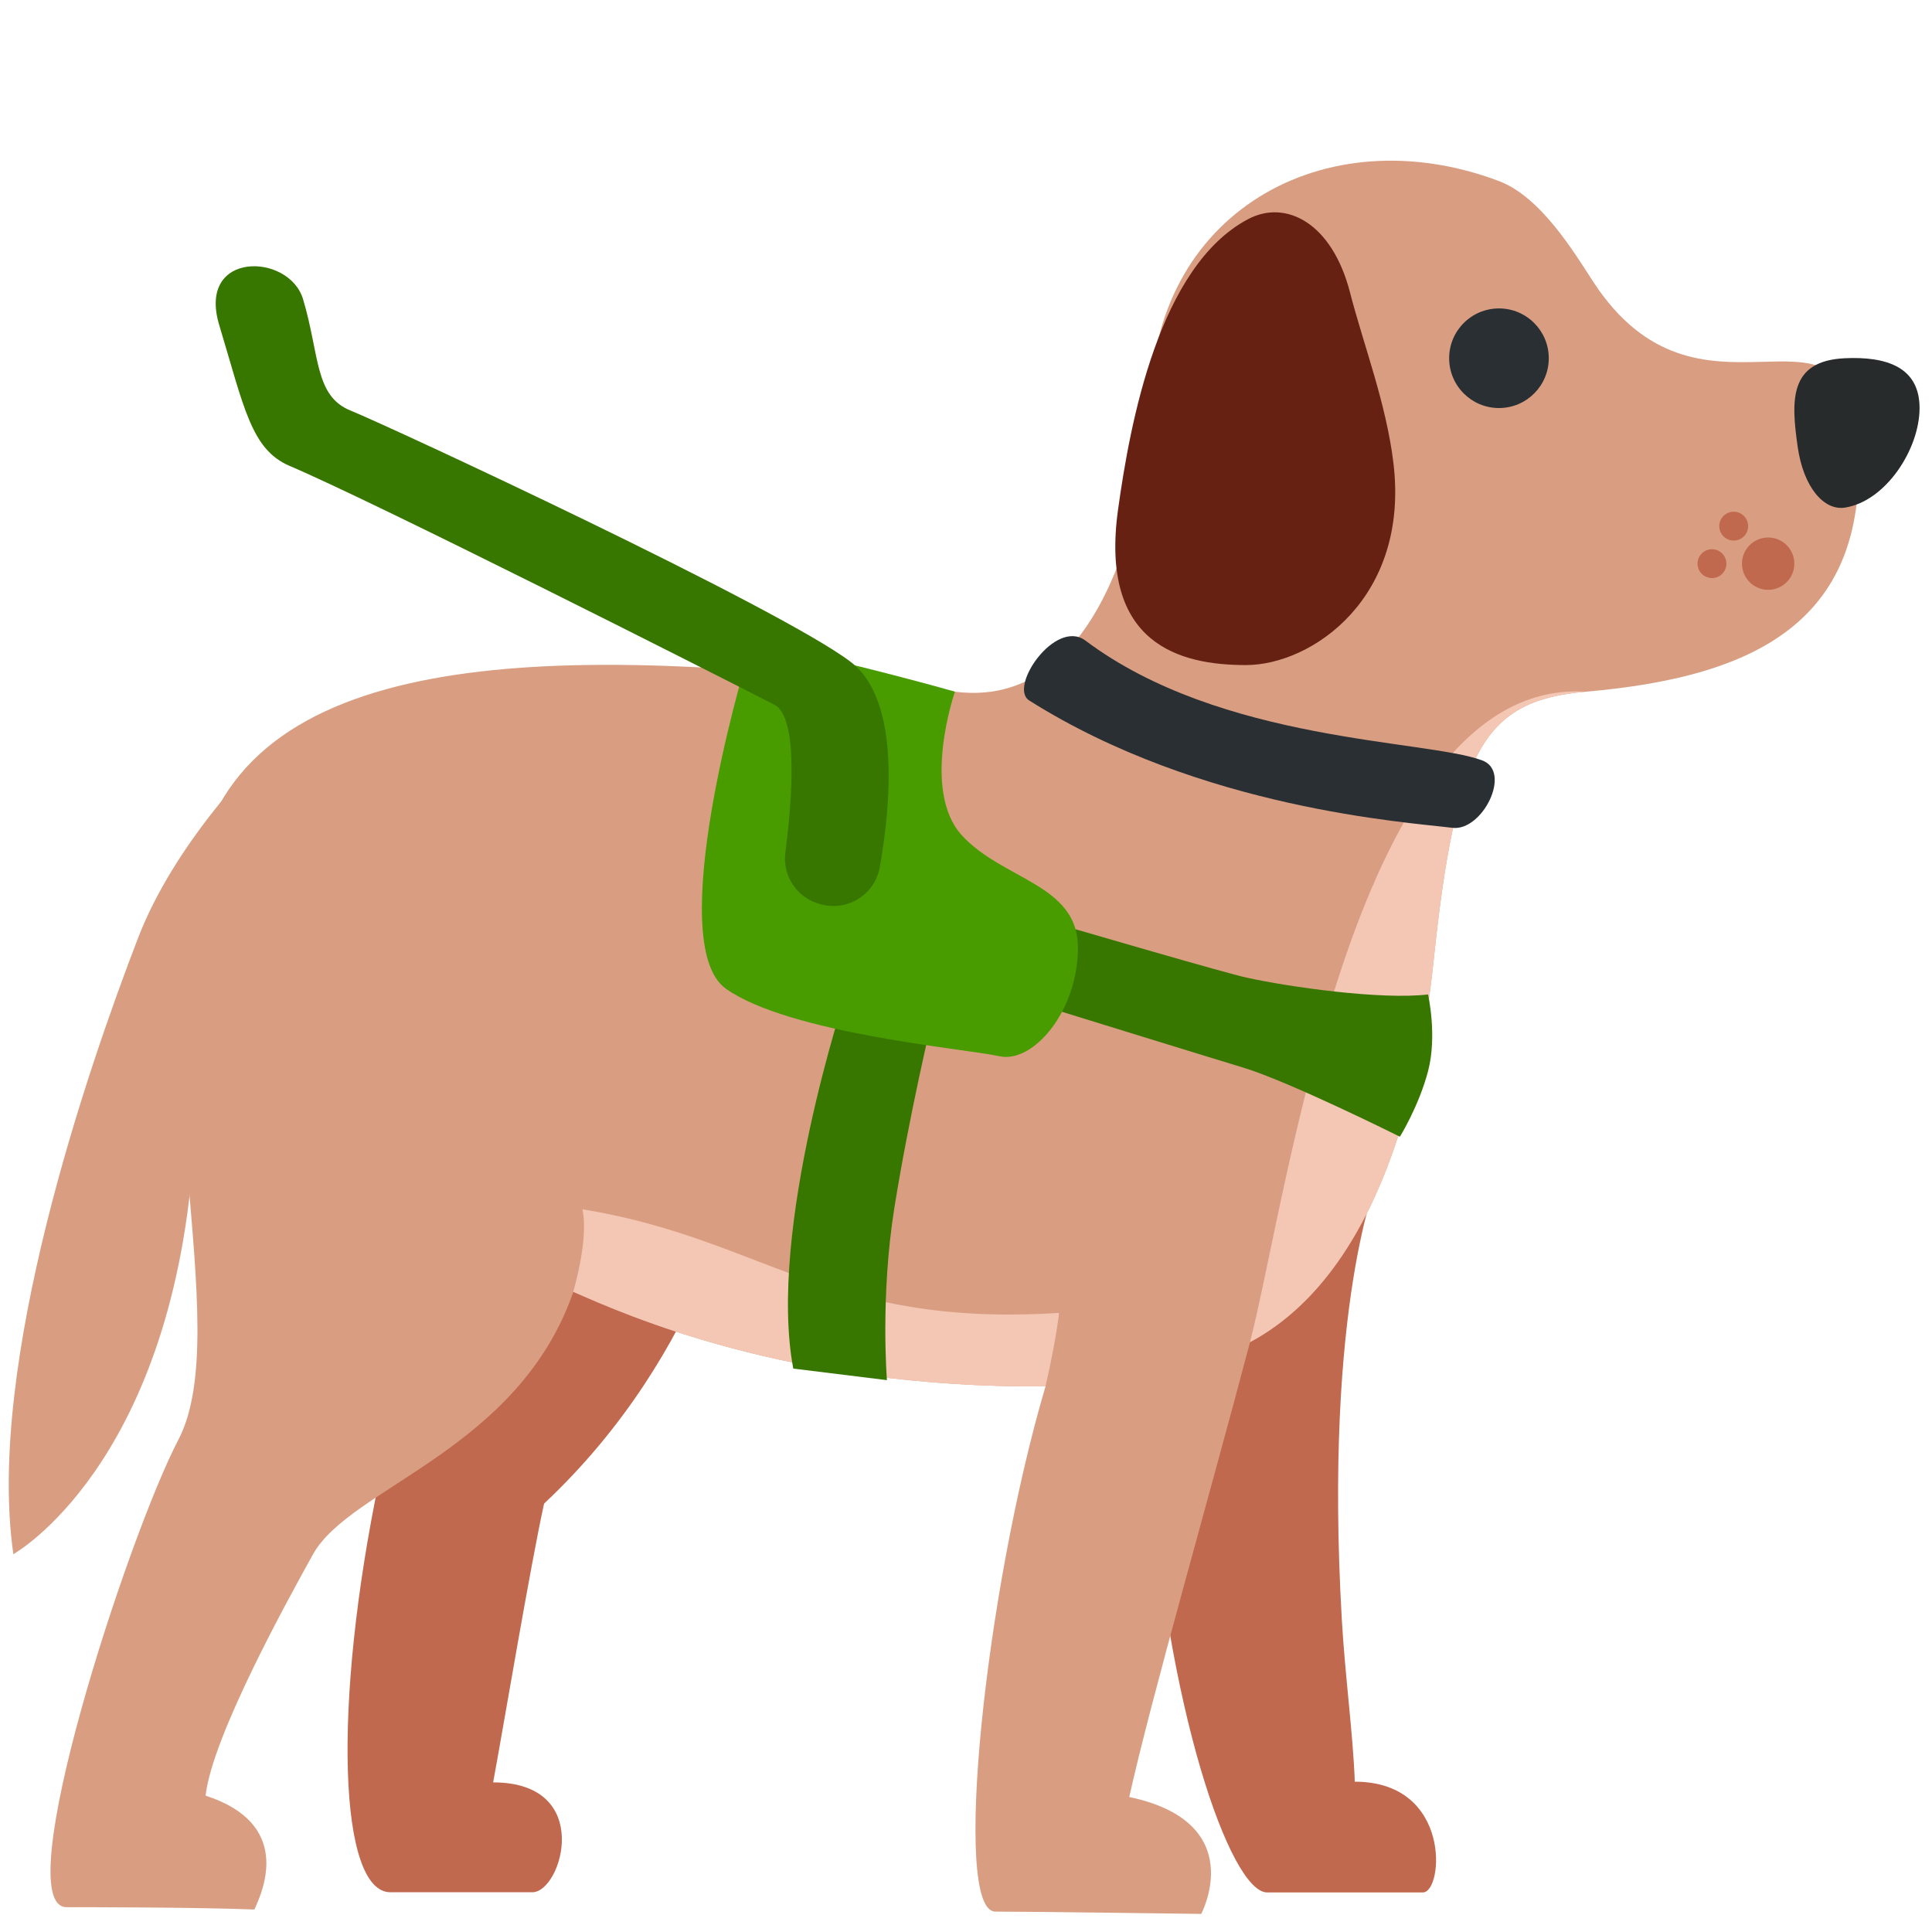 <svg xmlns="http://www.w3.org/2000/svg" width="50" height="50" viewBox="0 0 50 50" fill="none">
  <path d="M3.576 24.267C2.268 27.66 -0.364 35.312 0.346 40.222C0.346 40.222 4.378 37.975 4.997 30.015C5.508 23.444 6.612 19.744 6.612 19.744C6.612 19.744 4.515 21.829 3.576 24.267Z" fill="#D99E82"/>
  <path d="M35.665 30.465C35.665 30.465 34.254 33.732 34.726 41.913C34.811 43.381 35.017 44.879 35.062 46.11C37.579 46.11 37.357 48.976 36.824 48.976H32.793C31.845 48.976 30.164 44.202 29.721 37.575C29.278 30.947 35.665 30.465 35.665 30.465ZM19.151 30.006C19.151 30.006 18.353 34.906 14.081 38.913C13.724 40.528 13.012 44.79 12.762 46.128C15.386 46.128 14.543 48.971 13.778 48.971H10.103C8.782 48.971 8.586 44.19 9.817 38.285C11.046 32.381 19.151 30.006 19.151 30.006Z" fill="#C1694F"/>
  <path d="M5.275 21.742C7.015 16.531 15.294 16.703 24.715 17.901C28.958 18.442 29.771 11.717 29.771 10.56C29.771 5.524 34.276 2.983 38.793 4.686C39.875 5.093 40.74 6.533 41.229 7.286C43.975 11.504 47.699 7.307 48.058 11.206C48.493 15.921 45.668 17.503 41.043 17.901C38.415 18.128 37.675 19.386 37.101 24.871C36.888 26.915 36.075 32.746 32.35 34.735C31.267 38.844 29.8 43.922 29.225 46.506C32.353 47.167 31.087 49.532 31.087 49.532C31.087 49.532 26.711 49.472 25.76 49.472C24.629 49.472 25.494 41.172 27.058 35.879C20.442 35.939 16.186 34.022 14.838 33.432C13.41 37.543 9.071 38.478 8.1 40.226C7.499 41.31 5.492 44.925 5.321 46.471C7.546 47.193 6.836 48.876 6.583 49.418C5.079 49.358 2.111 49.358 1.725 49.358C0.183 49.358 3.304 39.77 4.618 37.257C6.121 34.381 3.533 26.953 5.275 21.742Z" fill="#D99E82"/>
  <path d="M27.408 33.978C27.347 34.493 27.212 35.215 27.057 35.879C20.44 35.939 16.185 34.022 14.836 33.432C15.135 32.349 15.155 31.668 15.074 31.296C19.788 32.069 21.39 34.358 27.408 33.978ZM41.043 17.901C38.415 18.128 37.675 19.386 37.101 24.871C36.888 26.915 36.075 32.746 32.35 34.735C33.35 30.863 35.071 17.529 41.043 17.901Z" fill="#F4C7B5"/>
  <path d="M46.524 11.564C46.675 12.622 47.21 13.22 47.745 13.137C48.8 12.975 49.678 11.628 49.678 10.56C49.678 9.492 48.811 9.222 47.745 9.271C46.296 9.338 46.353 10.365 46.524 11.564Z" fill="#272B2B"/>
  <path d="M28.935 13.188C28.451 16.681 30.542 17.212 32.245 17.212C33.947 17.212 36.486 15.476 36.061 11.976C35.875 10.439 35.29 8.931 34.938 7.567C34.471 5.757 33.272 5.161 32.307 5.668C29.994 6.881 29.247 10.94 28.935 13.188Z" fill="#662113"/>
  <path d="M38.793 10.56C38.081 10.56 37.504 9.983 37.504 9.271C37.504 8.559 38.081 7.982 38.793 7.982C39.505 7.982 40.082 8.559 40.082 9.271C40.082 9.983 39.505 10.56 38.793 10.56Z" fill="#292F33"/>
  <path d="M45.76 15.265C45.385 15.265 45.082 14.962 45.082 14.587C45.082 14.213 45.385 13.91 45.76 13.91C46.134 13.91 46.438 14.213 46.438 14.587C46.438 14.962 46.134 15.265 45.76 15.265Z" fill="#C1694F"/>
  <path d="M44.868 13.99C44.662 13.99 44.494 13.823 44.494 13.617C44.494 13.41 44.662 13.243 44.868 13.243C45.074 13.243 45.242 13.41 45.242 13.617C45.242 13.823 45.074 13.99 44.868 13.99Z" fill="#C1694F"/>
  <path d="M44.306 14.961C44.099 14.961 43.932 14.794 43.932 14.588C43.932 14.381 44.099 14.214 44.306 14.214C44.512 14.214 44.679 14.381 44.679 14.588C44.679 14.794 44.512 14.961 44.306 14.961Z" fill="#C1694F"/>
  <path d="M36.958 25.736C35.747 25.882 33.34 25.54 32.258 25.3C31.176 25.06 19.564 21.618 19.564 21.618L18.982 23.555C18.982 23.555 30.958 27.265 32.16 27.625C33.361 27.986 36.229 29.418 36.229 29.418C36.229 29.418 36.718 28.632 36.958 27.722C37.2 26.801 36.958 25.736 36.958 25.736ZM24.117 26.407L21.887 25.729C21.887 25.729 19.853 31.833 20.53 35.419L22.954 35.718C22.954 35.718 22.779 33.551 23.147 31.253C23.536 28.829 24.117 26.407 24.117 26.407Z" fill="#377700"/>
  <path d="M38.362 19.68C36.911 19.136 31.615 19.222 28.092 16.579C27.317 15.997 26.089 17.783 26.637 18.129C31.095 20.939 36.418 21.278 37.587 21.424C38.362 21.521 39.138 19.971 38.362 19.68Z" fill="#292F33"/>
  <path d="M24.714 17.901C24.714 17.901 23.828 20.454 24.893 21.618C25.958 22.78 27.897 22.878 27.897 24.525C27.897 26.172 26.735 27.529 25.863 27.335C24.99 27.14 20.436 26.753 18.789 25.59C17.142 24.428 19.274 17.257 19.274 17.257C19.274 17.257 20.728 16.869 22.278 17.257C23.828 17.644 24.714 17.901 24.714 17.901Z" fill="#489C00"/>
  <path d="M21.261 23.408C21.424 23.451 21.593 23.459 21.759 23.433C21.925 23.407 22.083 23.347 22.225 23.256C22.366 23.166 22.488 23.047 22.581 22.908C22.675 22.768 22.738 22.611 22.768 22.446C23.049 20.865 23.314 18.114 22.014 17.128C20.149 15.713 10.046 11.017 9.078 10.628C8.136 10.25 8.278 9.201 7.844 7.746C7.486 6.539 5.089 6.478 5.674 8.414C6.318 10.546 6.499 11.633 7.496 12.058C9.711 13 18.375 17.382 20.04 18.238C20.672 18.562 20.496 20.742 20.324 22.071C20.287 22.364 20.358 22.66 20.524 22.904C20.69 23.148 20.939 23.324 21.225 23.397C21.238 23.403 21.25 23.406 21.261 23.408Z" fill="#377700"/>
</svg>
